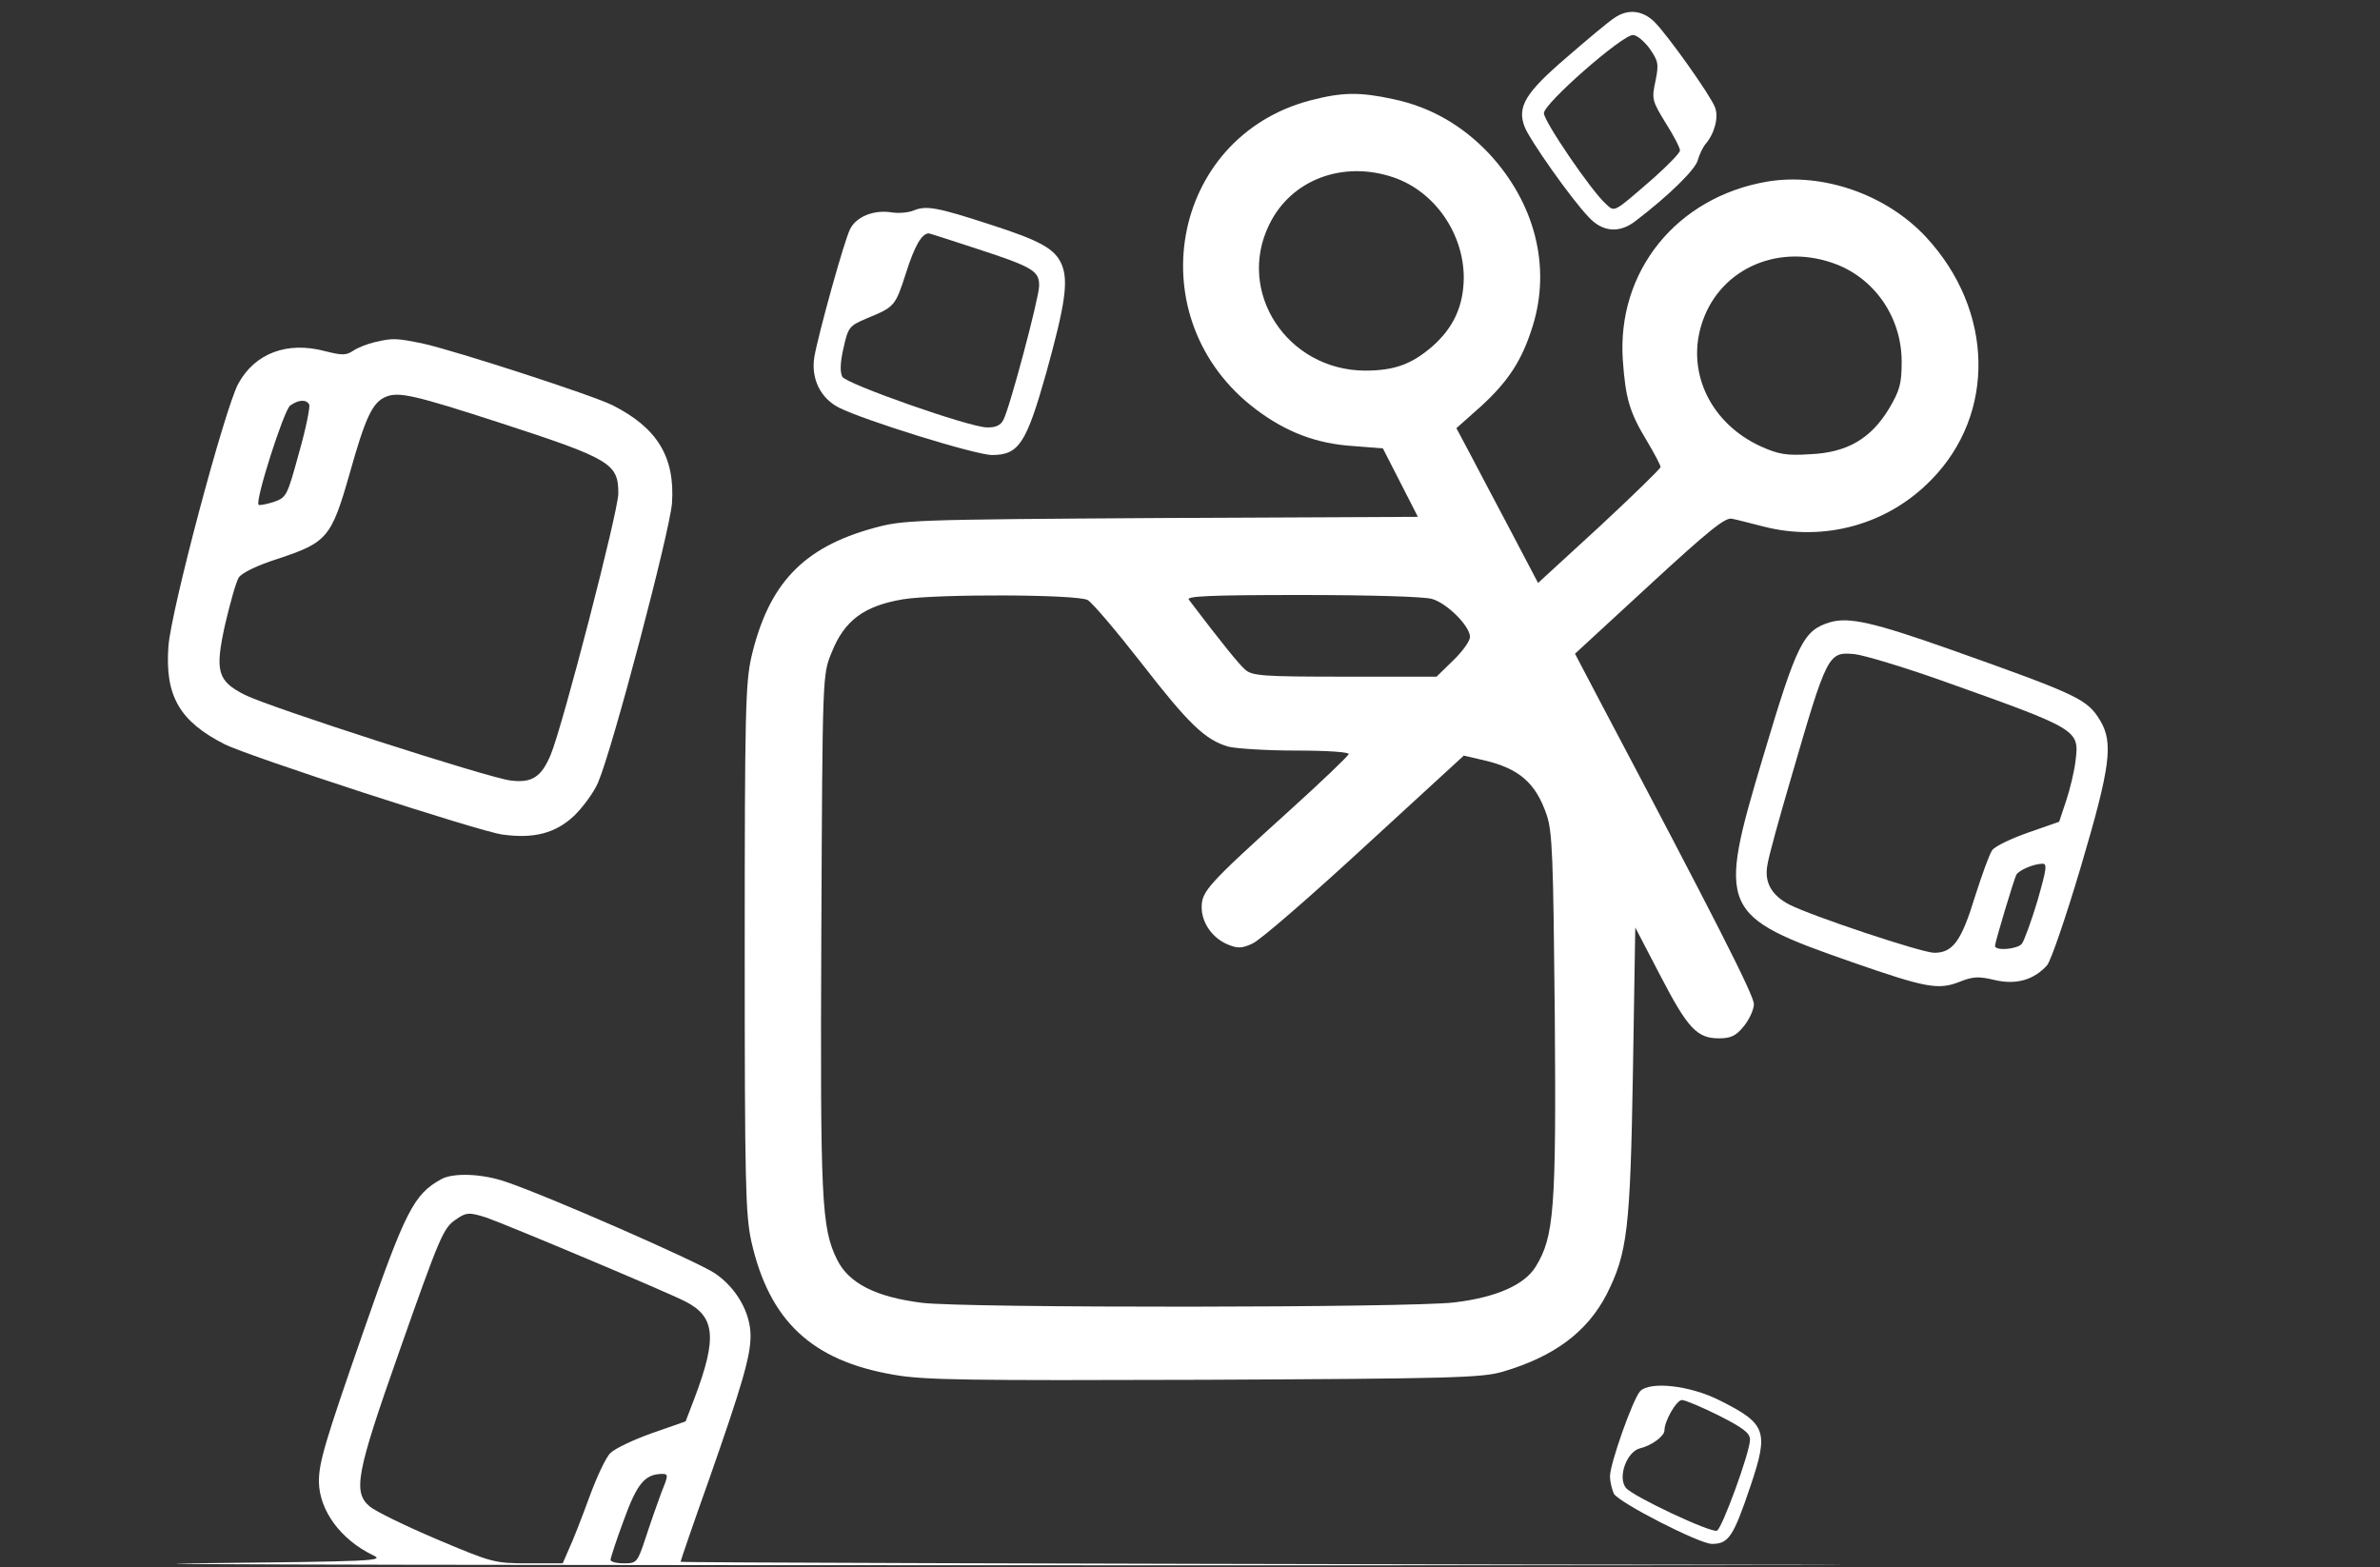 <svg xmlns="http://www.w3.org/2000/svg" version="1.0" width="612pt" height="403pt" viewBox="0 0 612 403" preserveAspectRatio="xMidYMid meet">
<rect x="0" y="0" width="612" height="403" fill="#333333" stroke="none"/>
<g transform="translate(0,403) scale(0.1,-0.1)" fill="#ffffff" stroke="none">
<path d="M4150 3983 c-14 -9 -69 -55 -122 -101 -105 -90 -127 -126 -108 -177 12 -33 120 -186 164 -232 36 -40 80 -44 122 -11 84 64 155 133 160 157 4 14 13 33 20 41 23 27 34 69 24 94 -11 30 -121 185 -156 220 -31 30 -69 34 -104 9z m92 -78 c22 -32 24 -39 15 -83 -10 -46 -9 -51 26 -108 21 -33 37 -64 37 -71 0 -6 -30 -37 -67 -70 -106 -92 -100 -89 -124 -67 -37 33 -159 212 -159 233 0 25 201 201 229 201 10 0 29 -16 43 -35z" fill="#ffffff"/>
<path d="M3370 3772 c-363 -95 -446 -565 -140 -795 77 -58 155 -88 250 -94 l76 -6 45 -88 45 -88 -660 -3 c-645 -4 -663 -5 -740 -26 -182 -50 -270 -144 -314 -332 -15 -67 -17 -143 -17 -750 0 -602 2 -683 17 -752 46 -204 155 -307 366 -343 78 -14 190 -15 799 -13 638 3 714 5 768 21 132 39 216 102 266 198 54 107 61 167 68 574 l6 370 64 -123 c71 -137 95 -162 151 -162 30 0 44 6 64 31 14 17 26 43 26 57 0 23 -101 221 -396 779 l-64 122 191 176 c152 140 196 176 213 171 12 -2 48 -12 81 -20 156 -40 319 5 431 120 167 170 161 436 -13 624 -102 110 -266 167 -409 143 -233 -40 -387 -231 -371 -460 7 -97 17 -133 62 -207 19 -32 35 -62 35 -67 0 -4 -71 -73 -157 -153 l-158 -145 -72 137 c-40 75 -87 165 -105 199 l-33 62 63 56 c71 65 106 119 133 206 48 153 6 317 -112 444 -69 73 -151 120 -246 140 -87 19 -132 18 -213 -3z m213 -198 c106 -36 181 -144 181 -259 -1 -72 -26 -127 -80 -175 -54 -47 -99 -63 -174 -63 -200 1 -332 202 -246 376 56 115 189 165 319 121z m1129 -220 c106 -36 178 -138 178 -254 0 -57 -5 -74 -32 -120 -47 -78 -108 -114 -204 -118 -61 -4 -81 0 -126 20 -127 58 -190 186 -154 309 41 142 190 214 338 163z m-1915 -867 c12 -7 74 -80 138 -162 121 -156 164 -198 224 -215 20 -5 98 -10 174 -10 80 0 137 -4 135 -9 -1 -5 -70 -71 -153 -146 -210 -190 -225 -207 -225 -248 0 -40 28 -80 68 -96 24 -10 36 -10 63 3 19 8 148 120 288 249 l255 234 52 -12 c90 -21 133 -58 161 -140 15 -44 17 -108 21 -515 4 -503 -2 -570 -49 -647 -29 -47 -101 -79 -209 -92 -112 -14 -1257 -15 -1370 -1 -118 15 -187 50 -217 110 -41 82 -44 151 -41 846 3 658 3 659 26 715 33 84 84 121 184 138 85 14 449 13 475 -2z m885 3 c39 -11 98 -70 98 -98 0 -10 -19 -37 -43 -60 l-43 -42 -236 0 c-210 0 -238 2 -256 18 -16 14 -57 64 -145 180 -7 9 52 12 289 12 172 0 315 -4 336 -10z" fill="#ffffff"/>
<path d="M2350 3489 c-14 -6 -40 -8 -58 -5 -45 7 -90 -11 -106 -43 -15 -29 -82 -271 -92 -329 -9 -56 16 -106 63 -130 65 -33 352 -122 394 -122 69 0 88 30 139 210 49 177 58 237 40 280 -17 40 -54 61 -185 103 -135 44 -163 49 -195 36z m163 -99 c144 -47 160 -57 159 -96 -1 -33 -76 -315 -92 -344 -7 -14 -21 -20 -43 -19 -46 1 -359 111 -371 130 -6 12 -6 35 3 74 12 54 15 57 59 76 73 30 74 31 102 118 22 69 40 100 58 101 2 0 58 -18 125 -40z" fill="#ffffff"/>
<path d="M963 3150 c-18 -4 -43 -14 -55 -22 -18 -12 -28 -12 -72 -1 -97 26 -180 -5 -223 -83 -35 -64 -174 -586 -180 -677 -9 -127 29 -192 145 -251 62 -31 654 -224 714 -232 81 -11 135 3 183 47 23 22 52 61 63 87 38 89 184 644 190 718 8 119 -38 194 -153 252 -52 26 -401 139 -485 158 -72 15 -80 15 -127 4z m322 -207 c286 -93 305 -105 305 -182 0 -45 -143 -598 -174 -672 -24 -57 -48 -73 -103 -66 -58 7 -619 188 -683 220 -71 36 -78 60 -51 182 13 55 28 109 35 120 8 12 47 31 100 48 127 42 138 54 185 219 41 146 59 184 94 198 33 13 73 4 292 -67z m-490 47 c3 -5 -8 -61 -26 -124 -31 -113 -32 -115 -66 -127 -19 -6 -36 -9 -38 -7 -10 9 65 243 81 255 21 15 41 17 49 3z" fill="#ffffff"/>
<path d="M4706 2430 c-69 -21 -85 -53 -172 -345 -119 -397 -113 -410 231 -530 187 -65 219 -71 273 -50 35 14 49 15 91 5 55 -13 101 0 135 38 10 12 49 126 87 254 76 257 84 318 49 376 -33 54 -55 65 -385 182 -198 70 -261 84 -309 70z m284 -149 c357 -127 357 -127 347 -208 -3 -26 -14 -72 -24 -102 l-18 -54 -80 -28 c-43 -15 -85 -35 -92 -45 -7 -9 -26 -62 -44 -118 -35 -115 -57 -146 -105 -146 -32 0 -314 94 -373 124 -46 24 -65 58 -56 103 3 21 31 122 61 224 93 320 95 323 163 317 25 -3 125 -33 221 -67z m249 -568 c-16 -53 -34 -102 -40 -110 -12 -14 -69 -19 -69 -5 1 12 49 172 55 183 8 12 43 27 66 28 14 1 12 -12 -12 -96z" fill="#ffffff"/>
<path d="M1135 998 c-71 -39 -92 -80 -202 -396 -97 -279 -113 -332 -113 -382 1 -74 56 -149 139 -189 32 -15 5 -16 -465 -21 -275 -3 880 -5 2566 -5 1855 0 2201 1 878 2 -1204 2 -2188 5 -2188 7 0 2 32 96 72 208 87 248 108 321 108 373 0 60 -37 124 -92 161 -45 30 -425 197 -537 235 -60 21 -135 24 -166 7z m116 -99 c54 -19 459 -189 510 -215 78 -39 84 -93 25 -249 l-23 -60 -86 -30 c-48 -17 -96 -40 -107 -51 -12 -11 -36 -63 -55 -115 -19 -52 -42 -111 -52 -132 l-16 -37 -89 0 c-86 0 -93 2 -235 62 -80 34 -158 72 -172 84 -44 37 -35 85 74 394 107 304 115 322 147 344 27 19 35 19 79 5z m450 -706 c-10 -27 -28 -78 -40 -115 -22 -66 -23 -68 -57 -68 -19 0 -34 4 -34 9 0 5 15 51 34 102 34 94 54 118 98 119 17 0 17 -3 -1 -47z" fill="#ffffff"/>
<path d="M4217 452 c-19 -22 -77 -186 -77 -218 0 -14 5 -34 10 -45 13 -23 220 -129 252 -129 43 0 55 18 99 148 48 142 41 161 -79 221 -77 39 -181 50 -205 23z m203 -62 c63 -32 80 -45 80 -62 0 -32 -72 -229 -85 -234 -16 -6 -216 88 -234 110 -22 27 2 94 37 102 29 7 62 31 62 46 0 24 31 78 45 78 8 0 51 -18 95 -40z" fill="#ffffff"/>
</g>
</svg>
